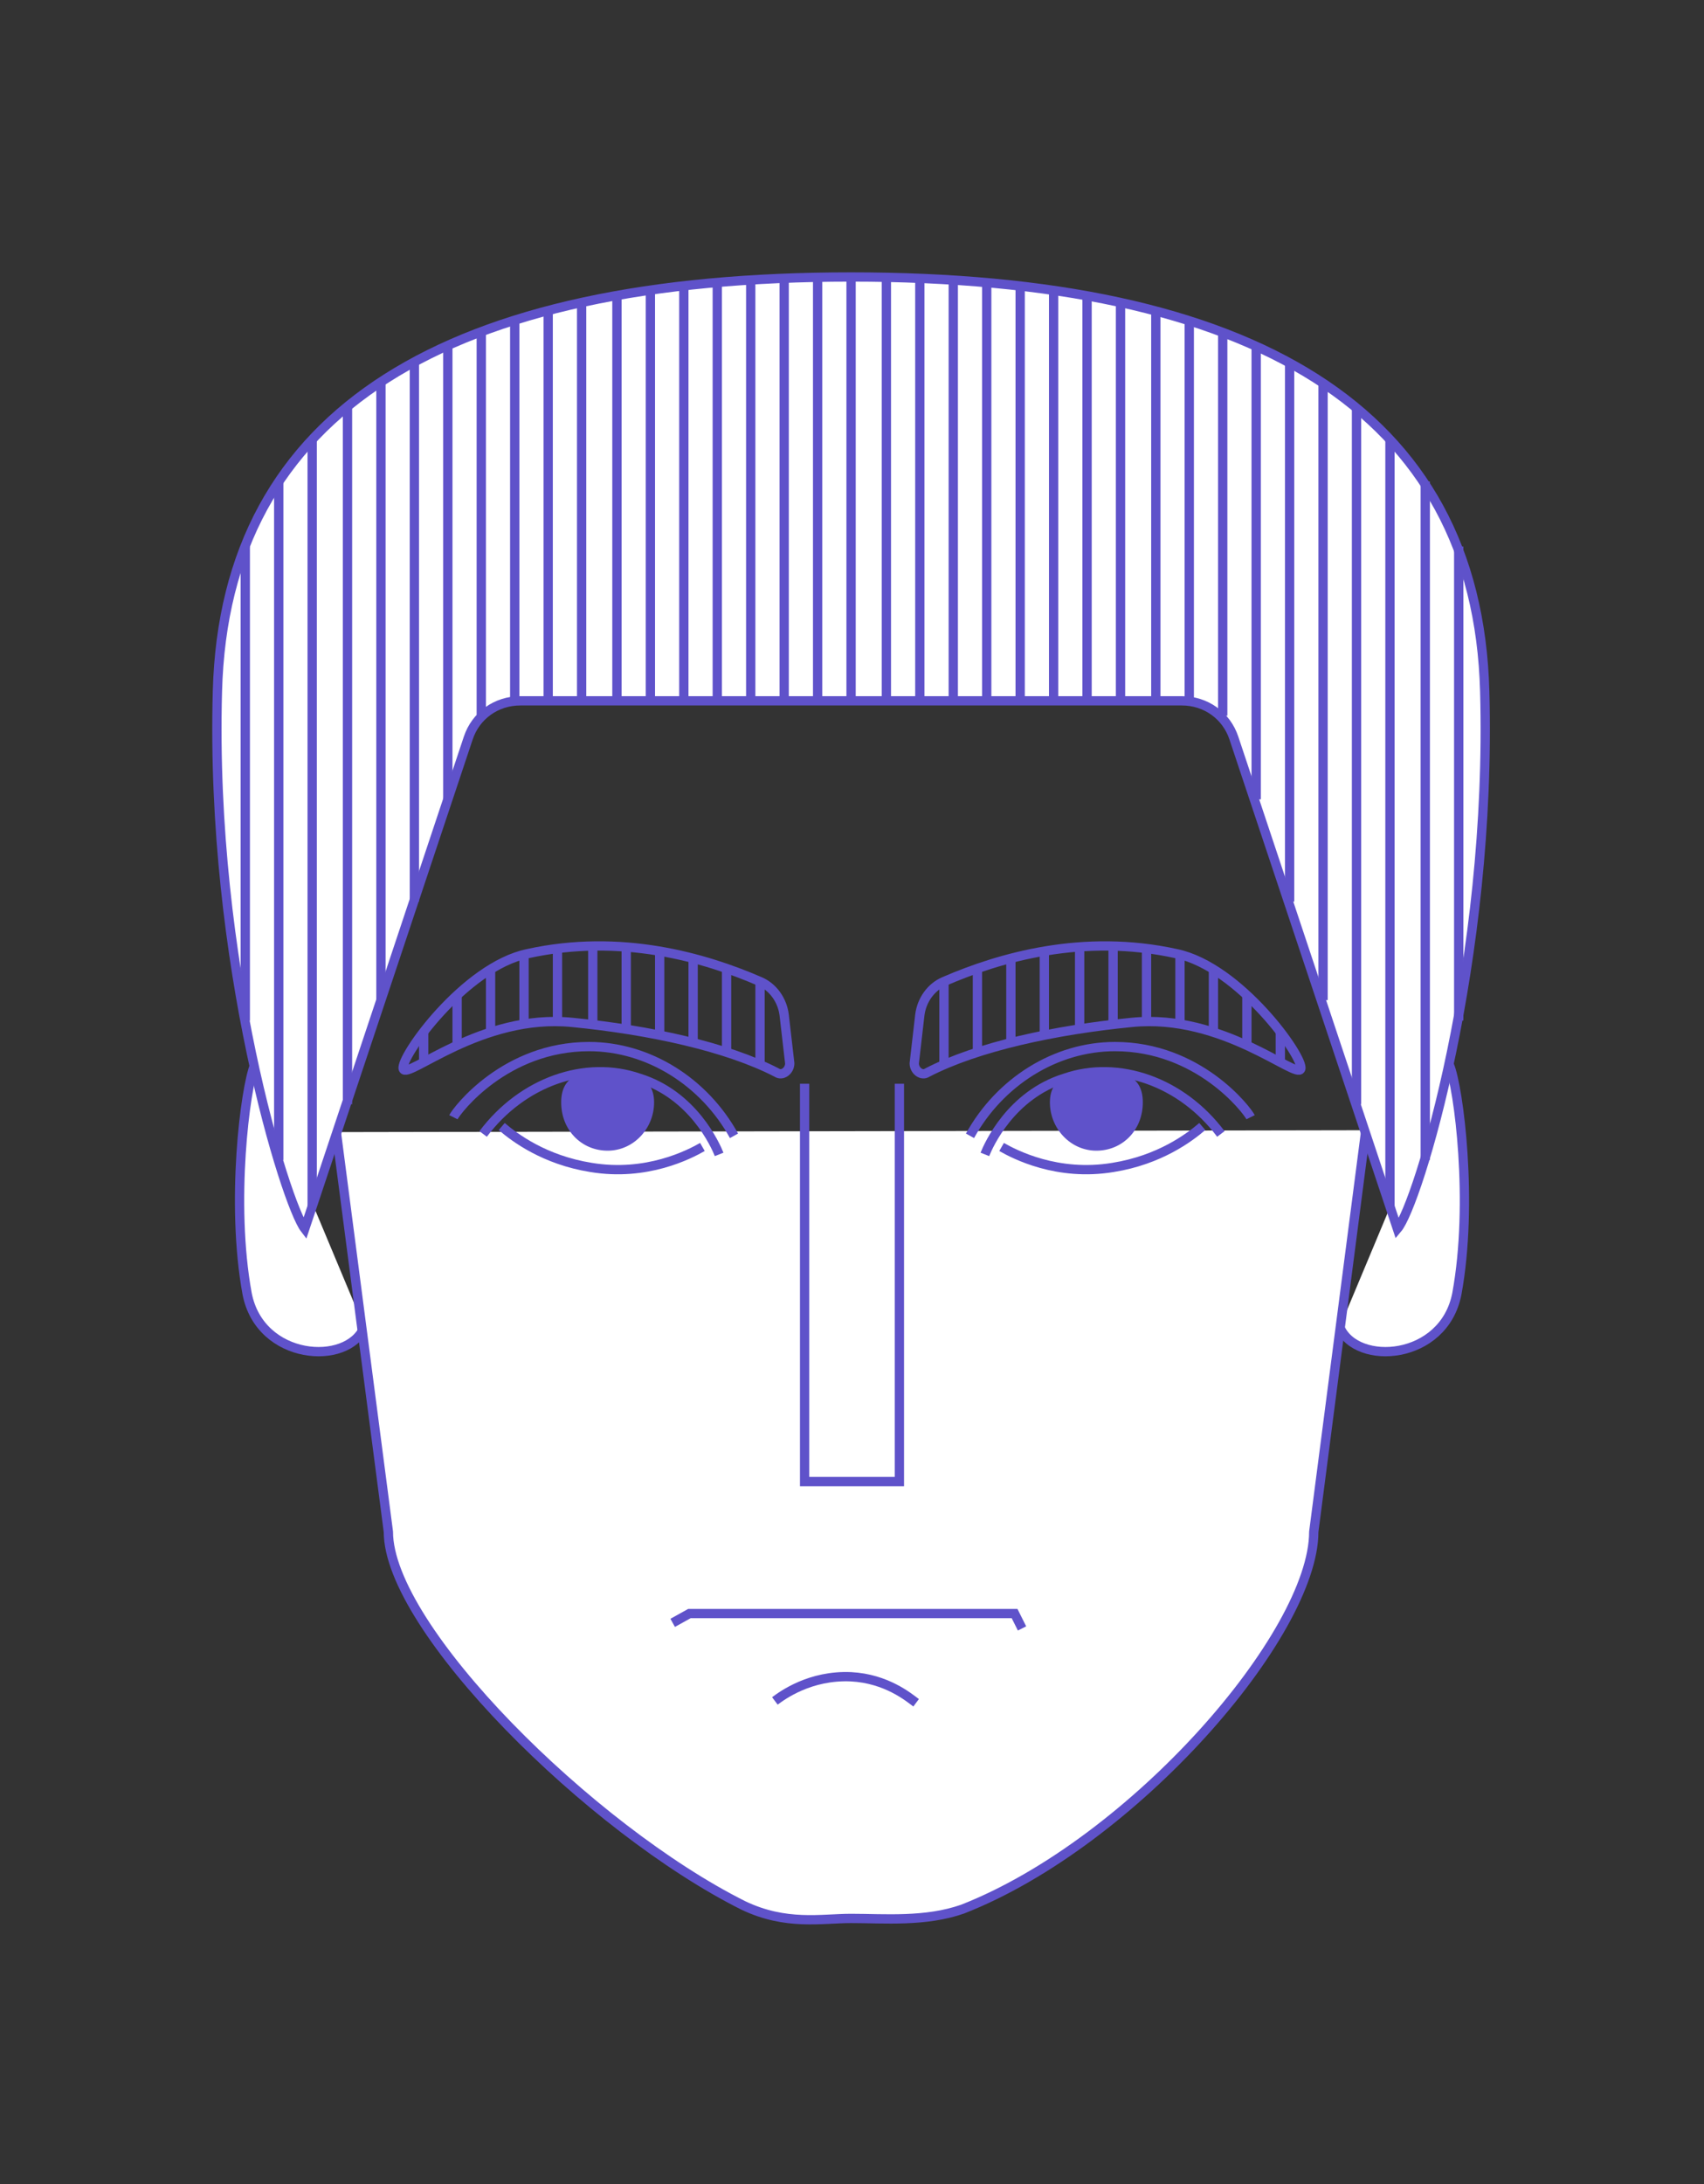 <svg xmlns="http://www.w3.org/2000/svg" viewBox="-251 360.4 91.7 117.5"><rect x="-251" y="360.4" width="91.7" height="117.5" fill="#333333" stroke="none"/><path fill="#FFF" stroke="#5F52CA" stroke-width=".5" stroke-miterlimit="10" d="M-178.9 431.8c.9 2.1 5.6 1.8 6.3-1.8.9-4.9.1-11.1-.4-12.3M-231.4 431.8c-.9 2.1-5.6 1.8-6.3-1.8-.9-4.9-.1-11.1.4-12.3"/><path fill="#FFF" stroke="#5F52CA" stroke-width=".5" stroke-miterlimit="10" d="M-232.9 421.3l2.8 21.5c0 5.2 10.9 16 19.1 20.1 2.3 1.1 4.2.7 5.8.7 1.8 0 4 .2 6-.5 9.2-3.6 18.9-14.8 18.9-20.3l2.8-21.6"/><path fill="#FFF" stroke="#5F52CA" stroke-width=".5" stroke-miterlimit="10" d="M-205.2 398.1H-223c-1.3 0-2.4.8-2.8 2l-8.8 26.4c-1-1.3-5.1-14.3-4.7-28.9.4-15.2 12.5-22.3 34.1-22.3s33.7 7.1 34.1 22.3c.4 14.5-3.6 27.6-4.7 28.9l-8.8-26.4c-.4-1.2-1.5-2-2.8-2h-17.8"/><g fill="none" stroke="#5F52CA" stroke-width=".5" stroke-miterlimit="10"><path d="M-223.3 377.6v20.5M-225.1 378.3v20.6M-226.9 379v24.4M-221.5 377.1v21M-208.8 375.4v22.7M-205.2 375.4v22.7M-207 375.3v22.8M-217.8 376.3v21.8M-216 376v22.1M-214.2 375.8v22.3M-212.4 375.6v22.5M-210.6 375.5v22.6M-219.7 376.7v21.4M-187 377.6v20.5M-185.2 378.3v20.6M-183.4 379v24.4M-188.8 377.2v20.9M-201.5 375.4v22.7M-203.3 375.3v22.8M-192.5 376.3v21.8M-194.3 376v22.1M-196.1 375.8v22.3M-197.9 375.6v22.5M-199.7 375.5v22.6M-190.7 376.7v21.4M-234.2 384v41.3M-236 386.3v36.5M-237.8 389.8v25.5M-232.3 382.3v37.5M-228.7 379.9v29M-230.5 381v33.2M-176.2 384v41.3M-174.3 386.3v36.5M-172.5 389.8v25.5M-178 382.3v37.5M-181.6 379.9v29M-179.8 381v33.2"/></g><g fill="none" stroke="#5F52CA" stroke-width=".5" stroke-miterlimit="10"><path stroke-linejoin="round" d="M-201.5 415c.1-.8.6-1.5 1.3-1.8 3-1.3 7.5-2.6 12.5-1.5 3.4.7 6.9 5.6 6.7 6.2-.2.6-4.2-3-9.1-2.5-4.1.4-8.3 1.3-11 2.7-.3.2-.7-.1-.7-.5l.3-2.6z"/><path d="M-200.2 413.2v4.4M-198.4 412.5v4.4M-185.7 412.5v3.3M-182.1 415.9v1.6M-183.9 413.9v2.6M-194.8 411.5v4.5M-192.9 411.3v4.3M-191.1 411.2v4.2M-189.3 411.4v3.9M-187.5 411.7v3.7M-196.6 411.9v4.5"/></g><g fill="none" stroke="#5F52CA" stroke-width=".5" stroke-miterlimit="10"><path stroke-linejoin="round" d="M-208.8 415c-.1-.8-.6-1.5-1.3-1.8-3-1.3-7.5-2.6-12.5-1.5-3.4.7-6.9 5.6-6.7 6.2.2.6 4.2-3 9.1-2.5 4.1.4 8.3 1.3 11 2.7.3.2.7-.1.7-.5l-.3-2.6z"/><path d="M-210.1 413.2v4.4M-211.9 412.5v4.4M-224.6 412.5v3.3M-228.2 415.9v1.6M-226.4 413.9v2.6M-215.5 411.5v4.5M-217.3 411.3v4.3M-219.1 411.2v4.2M-221 411.4v3.9M-222.8 411.7v3.7M-213.7 411.9v4.5"/></g><path fill="none" stroke="#5F52CA" stroke-width=".5" stroke-miterlimit="10" d="M-198 422.5c.2-.5 1.4-3.2 4.3-4.1 2.9-1 6.3.2 8.4 3"/><path fill="none" stroke="#5F52CA" stroke-width=".5" stroke-miterlimit="10" d="M-197.1 422.1c.7.4 3 1.6 6 1.1 2.5-.4 4.1-1.6 4.8-2.2"/><path fill="#5F52CA" d="M-189.5 419.7c0 1.5-1.1 2.6-2.5 2.6s-2.5-1.2-2.5-2.6 1.2-1.7 2.6-1.7 2.4.3 2.4 1.7z"/><path fill="none" stroke="#5F52CA" stroke-width=".5" stroke-miterlimit="10" d="M-198.8 421.5c1.6-2.9 4.6-4.8 7.8-4.8 4.5 0 7.1 3.4 7.3 3.8M-212.3 422.5c-.2-.5-1.4-3.2-4.3-4.1-2.9-1-6.3.2-8.4 3"/><path fill="none" stroke="#5F52CA" stroke-width=".5" stroke-miterlimit="10" d="M-213.2 422.1c-.7.4-3 1.6-6 1.1-2.5-.4-4.1-1.6-4.8-2.2"/><path fill="#5F52CA" d="M-220.8 419.7c0 1.5 1.1 2.6 2.5 2.6s2.5-1.2 2.5-2.6-1.2-1.7-2.6-1.7-2.4.3-2.4 1.7z"/><path fill="none" stroke="#5F52CA" stroke-width=".5" stroke-miterlimit="10" d="M-211.5 421.5c-1.6-2.9-4.6-4.8-7.8-4.8-4.5 0-7.1 3.4-7.3 3.8M-207.7 418.7v21.4h5.1v-21.4M-214.8 447.7l.9-.5h17.5l.4.8M-209.3 451.9c.4-.3 1.9-1.4 4.1-1.3 1.9.1 3.1 1.1 3.5 1.4"/></svg>